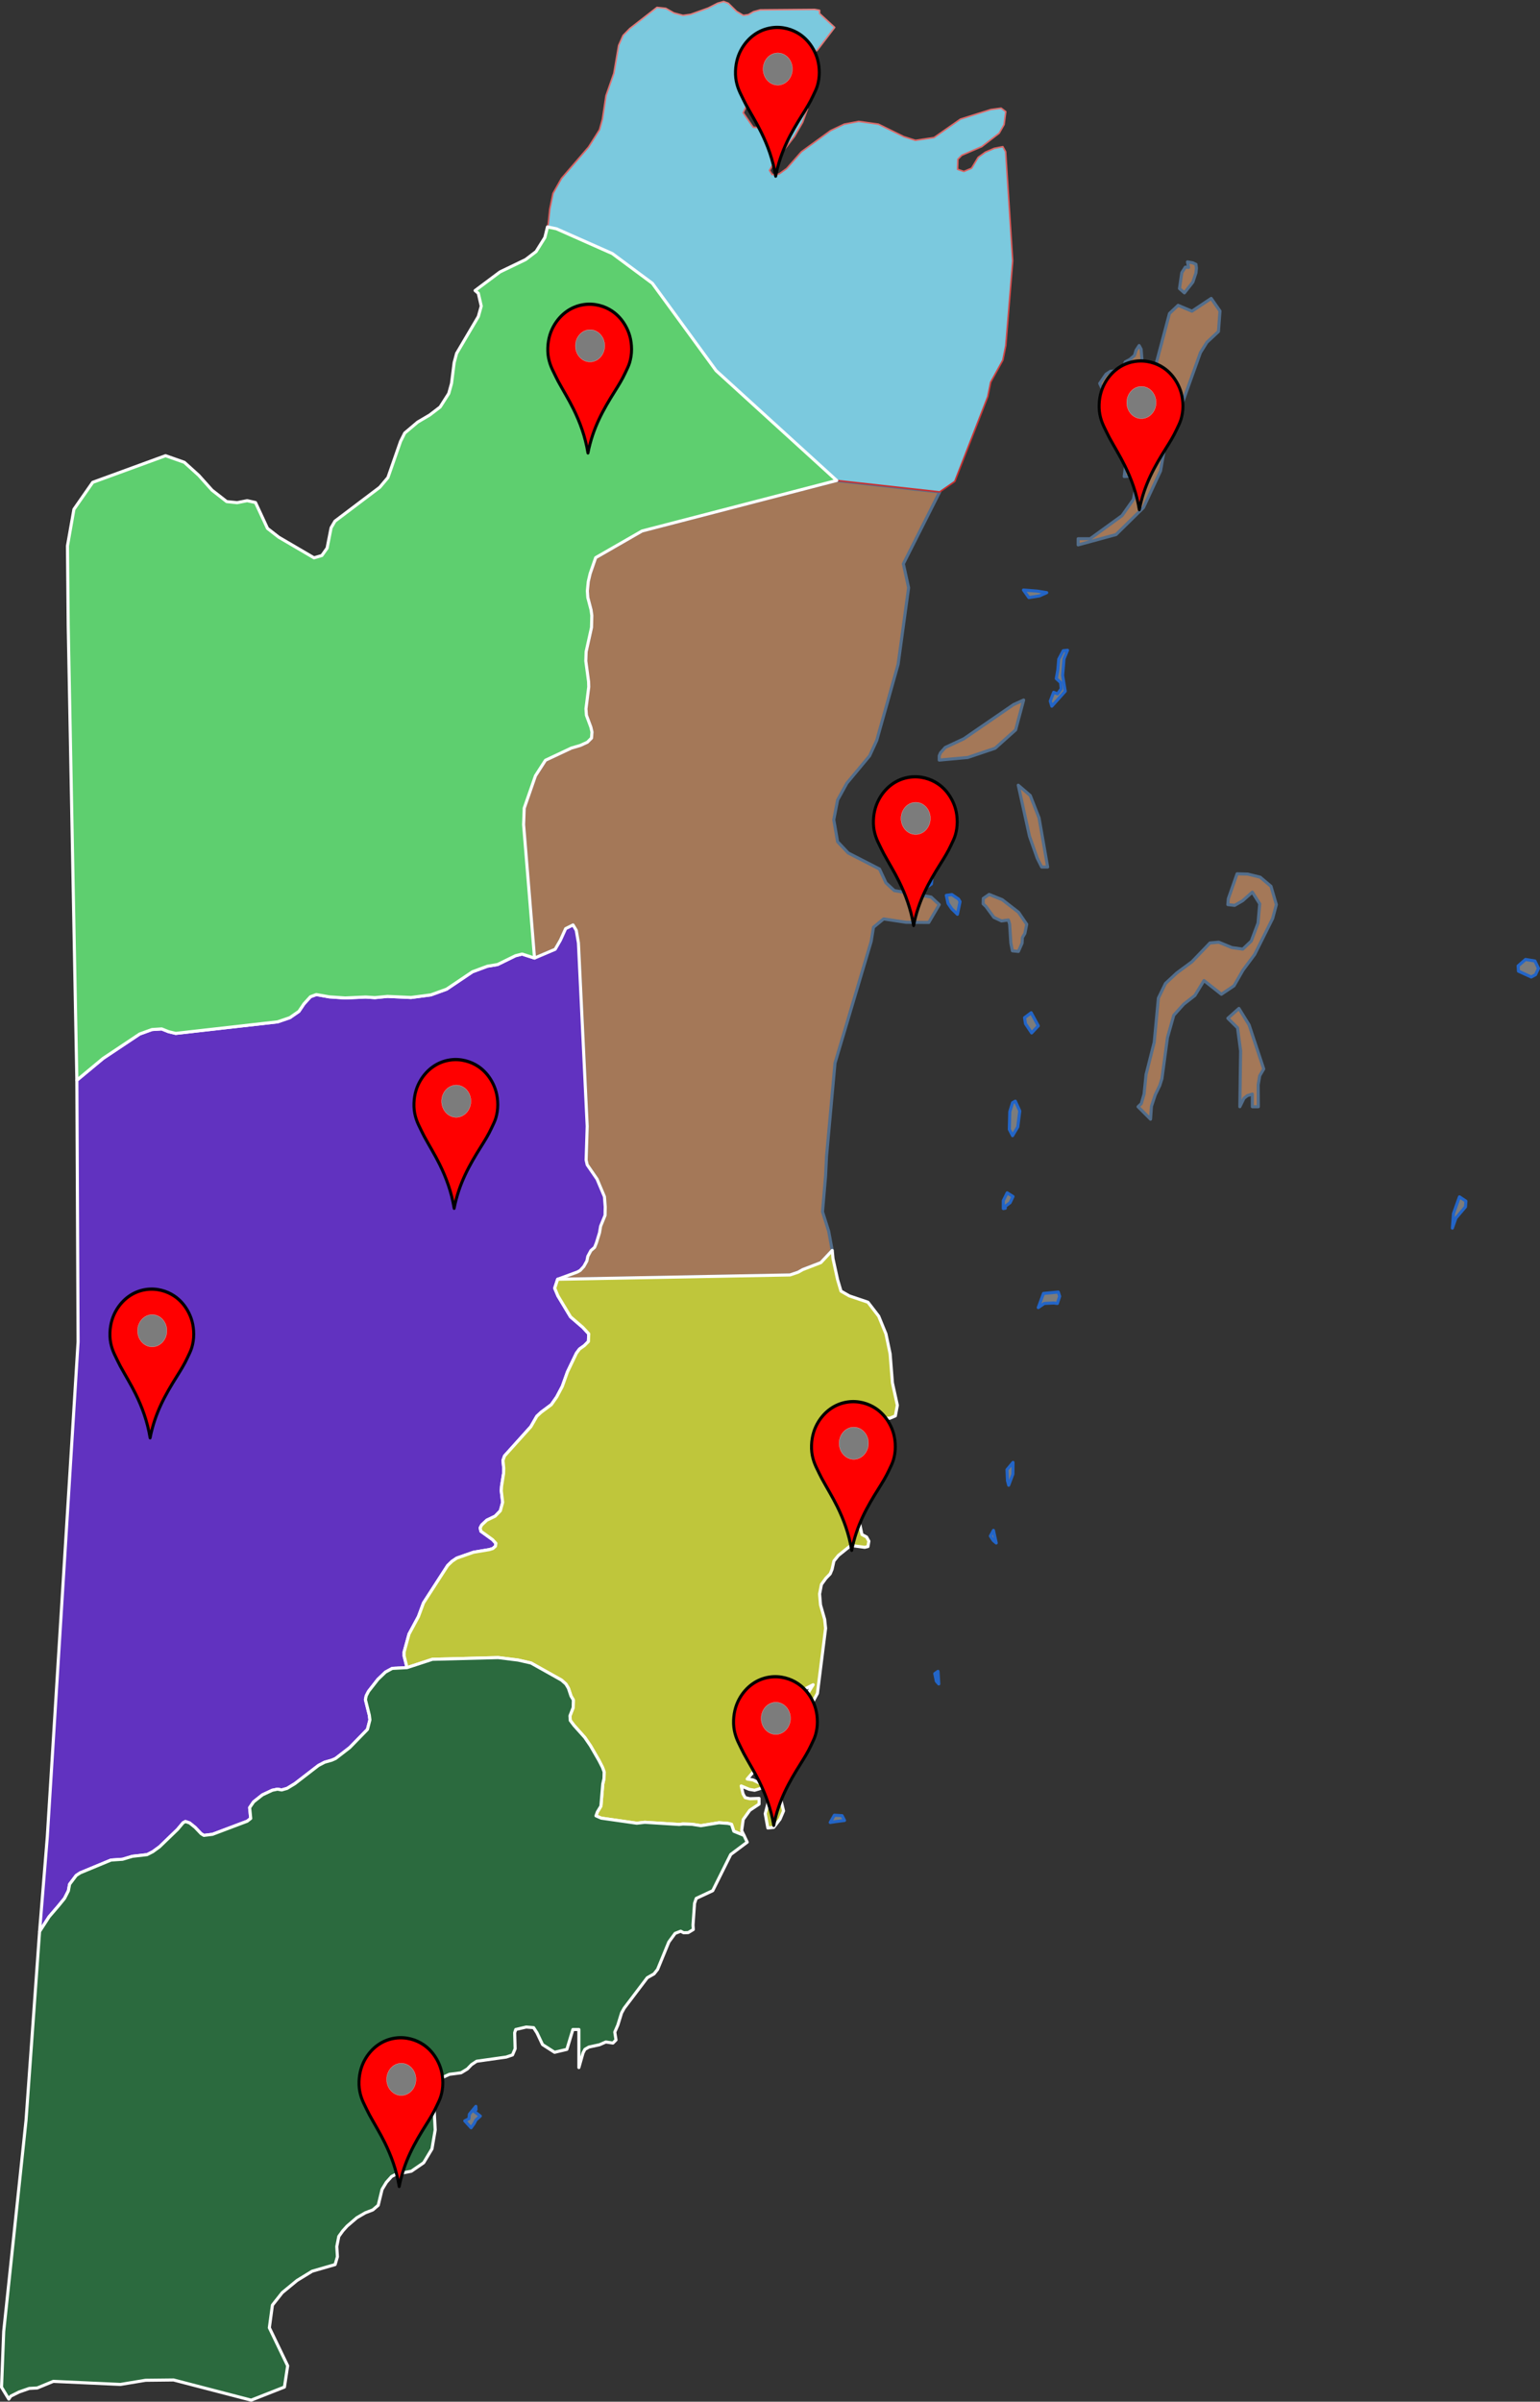 <?xml version="1.0" encoding="utf-8"?>
<svg viewBox="-25.611 -174.601 1000 1559" width="1000" height="1559" fill="#7c7c7c" stroke="#ffffff" stroke-linecap="round" stroke-linejoin="round" stroke-width="2" xmlns="http://www.w3.org/2000/svg">
  <rect x="-25.611" y="-174.601" width="1000" height="1559" fill="#333333" stroke="none"/>
  <defs>
    <linearGradient gradientUnits="userSpaceOnUse" x1="506.55" y1="1" x2="506.55" y2="319.3" id="gradient-0" gradientTransform="matrix(1, 0, 0, 1, -25.611, -174.601)">
      <stop offset="0" style="stop-color: rgba(225, 126, 126, 1)"/>
      <stop offset="1" style="stop-color: rgba(202, 47, 47, 1)"/>
    </linearGradient>
  </defs>
  <path d="M 282.289 1203.799 L 280.289 1206.599 L 276.189 1202.099 L 278.889 1200.699 L 279.189 1197.799 L 283.389 1192.699 L 283.489 1194.799 L 282.389 1195.999 L 286.289 1198.999 L 283.389 1201.599 L 282.289 1203.799 L 282.289 1203.799 Z M 516.689 1007.899 L 513.489 1008.399 L 516.189 1003.699 L 521.189 1003.999 L 522.789 1007.099 L 516.689 1007.899 L 516.689 1007.899 Z M 583.489 910.299 L 583.989 918.499 L 582.389 916.699 L 581.389 911.799 L 583.489 910.299 Z M 621.289 826.999 L 619.389 825.399 L 617.489 822.499 L 619.489 818.799 L 621.289 826.999 Z M 632.089 782.299 L 629.389 789.499 L 628.589 786.499 L 628.289 779.399 L 632.189 774.699 L 632.089 782.299 Z M 662.489 666.899 L 660.989 671.499 L 658.589 671.199 L 652.489 671.499 L 648.589 674.199 L 651.989 664.999 L 661.589 664.099 L 662.489 666.899 Z M 919.789 616.099 L 917.489 622.599 L 918.189 613.199 L 922.089 602.299 L 926.289 605.099 L 925.989 608.799 L 919.789 616.099 L 919.789 616.099 Z M 627.189 609.699 L 625.889 609.899 L 625.889 604.799 L 628.389 599.699 L 632.189 602.099 L 630.289 606.099 L 627.089 608.499 L 627.189 609.699 Z M 631.889 562.599 L 629.789 558.499 L 630.089 547.099 L 631.889 541.199 L 633.689 540.199 L 636.589 546.599 L 635.289 556.899 L 631.889 562.599 L 631.889 562.599 Z M 648.589 491.299 L 644.289 495.899 L 640.289 489.899 L 639.689 485.999 L 643.989 482.799 L 648.589 491.299 Z M 971.489 458.099 L 968.689 459.599 L 960.389 455.799 L 960.189 452.399 L 964.989 448.199 L 971.089 449.199 L 973.389 453.999 L 971.489 458.099 Z M 597.789 410.699 L 596.089 418.899 L 592.389 415.299 L 589.989 411.799 L 588.889 406.599 L 592.489 406.099 L 596.789 408.999 L 597.789 410.699 L 597.789 410.699 Z M 575.389 401.899 L 574.489 399.999 L 572.989 392.099 L 577.589 392.399 L 579.489 396.099 L 579.189 399.199 L 575.389 401.899 L 575.389 401.899 Z M 577.989 389.099 L 574.789 391.699 L 574.489 387.199 L 577.989 380.299 L 580.789 377.199 L 581.789 381.899 L 577.989 389.099 L 577.989 389.099 Z M 666.089 274.099 L 657.389 283.799 L 656.389 280.499 L 658.589 274.799 L 661.089 275.799 L 663.489 272.499 L 663.089 268.399 L 660.289 265.899 L 661.289 260.299 L 661.889 253.299 L 664.789 247.799 L 667.589 247.499 L 665.289 253.099 L 664.389 263.799 L 666.089 274.099 L 666.089 274.099 Z M 649.389 212.199 L 642.489 213.299 L 638.989 208.399 L 647.889 209.099 L 654.089 210.099 L 649.389 212.199 L 649.389 212.199 Z" id="BLZ99" name="" style="stroke: rgb(35, 101, 199);"/>
  <path d="M 791.389 529.599 L 791.489 543.799 L 787.589 543.799 L 787.589 535.599 L 784.389 536.599 L 782.189 538.299 L 779.489 543.799 L 779.989 507.599 L 777.989 492.599 L 771.689 486.399 L 778.889 479.999 L 785.489 490.699 L 794.989 519.299 L 792.389 523.699 L 791.389 529.599 Z M 635.789 417.599 L 641.089 425.399 L 639.889 431.299 L 638.289 433.999 L 638.089 437.599 L 635.689 442.999 L 631.789 442.599 L 630.789 437.599 L 629.989 425.199 L 629.189 422.599 L 624.689 423.199 L 619.789 420.899 L 614.589 413.799 L 612.789 412.099 L 612.889 408.599 L 616.689 405.999 L 625.189 409.399 L 635.789 417.599 Z M 799.689 400.699 L 803.189 412.599 L 800.789 421.599 L 789.089 444.999 L 781.489 455.199 L 775.689 465.299 L 767.489 470.799 L 756.189 461.899 L 750.289 471.599 L 743.089 477.199 L 736.589 484.399 L 732.489 498.899 L 728.889 525.599 L 727.489 529.999 L 724.589 535.999 L 722.089 543.499 L 721.489 551.899 L 713.389 543.799 L 715.489 541.799 L 717.289 535.599 L 718.589 522.899 L 723.889 501.899 L 726.589 473.299 L 731.189 463.799 L 738.489 456.999 L 748.389 449.699 L 760.089 437.499 L 765.789 436.999 L 774.289 440.499 L 781.389 441.499 L 786.889 436.299 L 791.289 424.599 L 792.389 412.099 L 787.589 404.499 L 781.289 410.099 L 776.089 413.099 L 771.689 412.599 L 771.989 408.799 L 777.689 392.599 L 784.589 392.799 L 792.689 394.799 L 799.689 400.699 Z M 654.689 388.199 L 650.789 388.199 L 647.889 382.399 L 642.889 368.199 L 635.589 335.099 L 643.389 341.799 L 649.089 356.299 L 654.689 388.199 L 654.689 388.199 Z M 602.789 317.099 L 584.289 318.799 L 584.289 315.999 L 585.089 314.099 L 588.189 310.599 L 600.189 304.999 L 632.489 282.799 L 639.089 279.799 L 633.889 299.199 L 620.589 311.099 L 602.789 317.099 L 602.789 317.099 Z M 514.789 637.099 L 507.389 644.999 L 495.689 649.499 L 492.689 651.199 L 487.389 652.999 L 336.489 655.799 L 349.289 651.099 L 351.089 650.099 L 353.489 647.499 L 355.489 643.899 L 356.089 640.899 L 358.089 637.199 L 360.489 635.099 L 361.689 632.099 L 363.689 625.599 L 364.389 621.399 L 367.289 614.299 L 367.389 608.799 L 366.889 602.199 L 362.089 590.799 L 355.689 581.499 L 354.989 578.399 L 355.689 556.499 L 349.989 437.499 L 348.589 429.299 L 346.489 425.799 L 341.689 428.199 L 338.289 435.699 L 334.889 441.599 L 321.489 447.299 L 314.389 360.699 L 314.789 349.999 L 322.089 328.999 L 328.589 318.899 L 345.389 310.999 L 351.189 309.299 L 355.789 307.199 L 358.489 304.499 L 358.789 300.599 L 358.089 297.499 L 355.189 289.699 L 354.889 285.499 L 356.689 271.299 L 356.589 267.899 L 354.789 254.499 L 354.989 248.499 L 358.489 232.699 L 358.689 224.899 L 358.189 221.299 L 356.089 213.299 L 355.789 208.999 L 356.389 202.899 L 357.589 197.799 L 361.189 187.399 L 391.289 170.099 L 517.689 137.299 L 584.589 144.699 L 560.989 191.399 L 564.389 206.899 L 557.589 256.599 L 543.689 305.999 L 539.089 315.999 L 524.289 333.799 L 518.289 344.699 L 515.789 357.499 L 518.289 371.799 L 525.189 379.099 L 545.489 389.499 L 549.689 398.499 L 555.089 403.499 L 578.989 407.699 L 584.289 412.599 L 577.489 424.199 L 562.789 424.099 L 548.189 421.899 L 541.589 427.299 L 540.089 436.499 L 516.589 515.499 L 511.089 576.099 L 510.489 588.599 L 508.489 611.999 L 512.489 624.599 L 514.789 637.099 L 514.789 637.099 Z M 696.389 76.899 L 690.189 77.999 L 688.489 74.299 L 692.589 68.299 L 695.489 66.399 L 697.289 66.299 L 700.489 64.899 L 702.189 66.599 L 700.989 72.799 L 696.389 76.899 L 696.389 76.899 Z M 712.489 64.699 L 707.789 68.299 L 705.789 67.899 L 704.189 62.399 L 705.089 60.299 L 708.089 58.699 L 711.089 56.099 L 712.089 52.799 L 714.089 49.699 L 715.389 52.099 L 715.889 58.499 L 712.489 64.699 L 712.489 64.699 Z M 766.589 27.299 L 765.589 40.599 L 758.089 47.599 L 753.889 54.299 L 742.289 86.599 L 736.689 97.399 L 732.789 94.699 L 728.889 92.899 L 727.489 99.199 L 725.389 103.699 L 722.089 106.899 L 717.289 109.299 L 717.289 113.299 L 721.489 121.899 L 726.789 114.099 L 728.089 110.499 L 728.889 105.199 L 732.489 105.199 L 727.989 131.099 L 716.889 154.899 L 699.089 172.399 L 674.489 179.099 L 674.489 175.099 L 682.289 175.099 L 702.989 160.099 L 710.389 149.599 L 713.389 134.199 L 704.389 134.699 L 706.789 116.099 L 717.289 78.599 L 718.489 75.999 L 723.889 70.999 L 724.989 66.299 L 725.389 60.499 L 733.789 28.899 L 739.389 23.599 L 748.389 27.399 L 760.889 19.099 L 766.589 27.299 L 766.589 27.299 Z M 751.289 -0.601 L 750.989 2.499 L 748.989 8.499 L 743.489 15.499 L 740.289 12.699 L 741.789 2.399 L 744.089 -1.201 L 746.189 -1.001 L 745.489 -4.601 L 748.889 -4.001 L 750.989 -3.001 L 751.289 -0.601 L 751.289 -0.601 Z" id="belize" name="Belize" style="fill: rgb(164, 120, 88); paint-order: stroke; stroke: rgb(83, 110, 140);">
    <title>Belize</title>
  </path>
  <path d="M 336.489 655.799 L 334.589 661.599 L 336.689 666.599 L 344.889 680.199 L 352.789 686.999 L 356.689 691.199 L 356.489 696.199 L 353.789 698.899 L 350.689 701.099 L 348.689 703.799 L 342.889 715.899 L 339.489 725.399 L 335.889 732.199 L 332.389 737.199 L 325.789 742.099 L 322.989 744.699 L 319.089 751.499 L 301.989 770.499 L 300.989 773.399 L 301.489 778.499 L 301.389 781.899 L 300.089 790.099 L 299.889 793.099 L 300.789 800.599 L 299.289 806.099 L 295.889 809.599 L 290.489 812.199 L 287.189 815.299 L 286.189 817.199 L 286.689 819.399 L 294.189 824.799 L 296.389 827.199 L 296.089 829.099 L 294.389 830.599 L 292.089 831.299 L 281.889 832.999 L 270.989 836.799 L 267.889 838.899 L 265.089 841.599 L 249.389 865.899 L 246.089 874.799 L 239.989 886.099 L 236.789 897.799 L 236.789 900.299 L 238.689 907.899 L 229.089 908.399 L 224.689 910.799 L 219.789 915.499 L 213.689 923.299 L 212.189 926.199 L 211.689 928.699 L 214.189 938.699 L 214.589 941.799 L 212.989 947.999 L 201.489 959.799 L 192.289 966.899 L 189.789 967.999 L 185.189 969.299 L 181.189 971.399 L 165.889 983.199 L 160.789 986.299 L 157.289 987.299 L 154.589 986.799 L 151.189 987.499 L 144.789 990.499 L 139.089 994.999 L 136.489 998.799 L 137.189 1005.799 L 134.889 1007.599 L 112.389 1016.099 L 106.789 1016.799 L 104.989 1015.699 L 101.089 1011.599 L 97.489 1008.699 L 94.789 1007.799 L 93.289 1008.599 L 89.689 1012.899 L 77.989 1024.199 L 73.589 1027.399 L 69.889 1029.299 L 60.289 1030.399 L 53.989 1032.299 L 46.489 1032.799 L 26.489 1041.099 L 23.889 1042.799 L 19.589 1048.499 L 18.789 1052.799 L 16.289 1057.699 L 12.389 1062.499 L 6.289 1069.599 L 0.089 1079.199 L 5.089 1017.899 L 15.489 850.799 L 25.089 696.399 L 24.289 526.599 L 41.389 512.399 L 65.089 496.599 L 73.089 493.699 L 79.389 493.299 L 83.889 495.099 L 88.489 496.199 L 154.689 488.699 L 162.589 485.999 L 168.489 481.899 L 171.789 476.999 L 175.989 472.399 L 179.789 470.999 L 188.289 472.499 L 198.489 473.199 L 211.889 472.599 L 217.789 472.999 L 225.989 472.199 L 241.289 472.899 L 254.189 471.199 L 264.389 467.499 L 281.189 456.199 L 290.889 452.599 L 297.489 451.499 L 309.089 445.799 L 313.389 444.699 L 321.489 447.299 L 334.889 441.599 L 338.289 435.699 L 341.689 428.199 L 346.489 425.799 L 348.589 429.299 L 349.989 437.499 L 355.689 556.499 L 354.989 578.399 L 355.689 581.499 L 362.089 590.799 L 366.889 602.199 L 367.389 608.799 L 367.289 614.299 L 364.389 621.399 L 363.689 625.599 L 361.689 632.099 L 360.489 635.099 L 358.089 637.199 L 356.089 640.899 L 355.489 643.899 L 353.489 647.499 L 351.089 650.099 L 349.289 651.099 L 336.489 655.799 L 336.489 655.799 Z" id="cayo" name="Cayo" style="fill: rgb(97, 50, 192);">
    <title>Cayo</title>
  </path>
  <path d="M 584.589 144.699 L 517.689 137.299 L 439.389 65.999 L 397.989 9.299 L 371.989 -10.001 L 335.689 -26.101 L 329.889 -27.301 L 330.389 -29.401 L 331.389 -38.901 L 333.489 -49.101 L 338.989 -58.801 L 356.589 -79.201 L 363.689 -90.401 L 365.589 -97.301 L 367.889 -112.501 L 372.989 -127.001 L 376.089 -145.101 L 378.989 -151.601 L 383.389 -156.101 L 400.989 -169.801 L 406.689 -169.201 L 411.989 -166.201 L 417.889 -164.601 L 422.889 -165.301 L 434.289 -169.401 L 440.389 -172.501 L 444.289 -173.601 L 447.289 -172.501 L 452.689 -167.201 L 457.089 -164.601 L 460.389 -165.101 L 463.689 -167.001 L 468.089 -168.201 L 503.389 -168.501 L 506.589 -167.901 L 506.589 -165.801 L 516.389 -156.801 L 505.189 -142.101 L 461.089 -110.101 L 456.989 -101.401 L 463.489 -92.001 L 471.489 -91.501 L 498.789 -104.001 L 495.589 -95.201 L 490.289 -86.001 L 477.289 -69.301 L 474.089 -64.001 L 475.789 -61.301 L 480.189 -61.601 L 485.189 -65.201 L 494.789 -76.101 L 513.689 -89.801 L 522.589 -94.001 L 531.989 -95.801 L 544.789 -94.001 L 561.289 -85.901 L 568.789 -83.501 L 580.889 -85.301 L 598.089 -97.301 L 617.789 -103.501 L 624.489 -104.401 L 627.489 -102.101 L 626.389 -93.701 L 623.189 -88.101 L 611.889 -79.401 L 598.889 -73.801 L 596.389 -71.201 L 596.189 -64.701 L 600.289 -63.301 L 605.289 -65.401 L 609.589 -72.501 L 614.189 -75.801 L 619.989 -78.301 L 625.589 -79.401 L 627.389 -76.101 L 631.989 -5.201 L 627.489 49.799 L 625.589 59.199 L 617.689 73.499 L 615.789 82.899 L 594.389 137.899 L 584.589 144.699 L 584.589 144.699 Z" id="corozal" name="Corozal" style="stroke: url(#gradient-0); fill: rgb(123, 201, 222); stroke-width: 1px;">
    <title>Corozal</title>
  </path>
  <path d="M 517.689 137.299 L 391.289 170.099 L 361.189 187.399 L 357.589 197.799 L 356.389 202.899 L 355.789 208.999 L 356.089 213.299 L 358.189 221.299 L 358.689 224.899 L 358.489 232.699 L 354.989 248.499 L 354.789 254.499 L 356.589 267.899 L 356.689 271.299 L 354.889 285.499 L 355.189 289.699 L 358.089 297.499 L 358.789 300.599 L 358.489 304.499 L 355.789 307.199 L 351.189 309.299 L 345.389 310.999 L 328.589 318.899 L 322.089 328.999 L 314.789 349.999 L 314.389 360.699 L 321.489 447.299 L 313.389 444.699 L 309.089 445.799 L 297.489 451.499 L 290.889 452.599 L 281.189 456.199 L 264.389 467.499 L 254.189 471.199 L 241.289 472.899 L 225.989 472.199 L 217.789 472.999 L 211.889 472.599 L 198.489 473.199 L 188.289 472.499 L 179.789 470.999 L 175.989 472.399 L 171.789 476.999 L 168.489 481.899 L 162.589 485.999 L 154.689 488.699 L 88.489 496.199 L 83.889 495.099 L 79.389 493.299 L 73.089 493.699 L 65.089 496.599 L 41.389 512.399 L 24.289 526.599 L 18.689 231.899 L 18.189 179.799 L 22.389 155.999 L 34.589 138.499 L 81.889 121.199 L 94.089 125.499 L 103.489 133.999 L 112.089 143.599 L 121.589 150.999 L 128.389 151.699 L 134.889 150.399 L 140.289 151.599 L 148.089 168.399 L 155.389 174.099 L 178.289 187.499 L 183.389 185.999 L 186.789 181.199 L 189.389 167.999 L 191.889 163.699 L 220.989 141.699 L 226.289 135.399 L 234.489 111.899 L 237.189 106.499 L 245.589 99.399 L 253.389 94.799 L 260.189 89.599 L 265.789 80.799 L 267.589 74.299 L 269.289 60.799 L 270.889 54.799 L 284.989 30.899 L 286.889 24.099 L 284.989 15.799 L 282.889 13.999 L 299.089 1.899 L 315.689 -6.101 L 322.489 -11.301 L 328.189 -20.401 L 329.889 -27.301 L 335.689 -26.101 L 371.989 -10.001 L 397.989 9.299 L 439.389 65.999 L 517.689 137.299 L 517.689 137.299 Z" id="orangewalk" name="Orange Walk" style="fill: rgb(94, 207, 111);">
    <title>Orange Walk</title>
  </path>
  <path d="M 457.489 1016.799 L 450.889 1014.099 L 449.389 1009.599 L 446.989 1008.999 L 441.289 1008.599 L 429.489 1010.499 L 423.789 1009.599 L 417.889 1009.399 L 415.489 1009.699 L 393.089 1008.299 L 387.889 1008.899 L 364.789 1005.599 L 361.389 1004.099 L 362.289 1001.599 L 364.589 997.799 L 365.789 983.499 L 366.589 979.899 L 366.689 975.599 L 365.589 972.599 L 363.289 968.099 L 357.789 958.599 L 354.089 953.199 L 347.189 945.499 L 344.689 942.199 L 344.489 939.199 L 346.589 933.799 L 346.689 928.899 L 345.189 926.399 L 343.489 921.299 L 341.889 918.599 L 338.989 915.999 L 319.189 904.899 L 310.789 902.999 L 297.889 901.399 L 255.189 902.499 L 238.689 907.899 L 236.789 900.299 L 236.789 897.799 L 239.989 886.099 L 246.089 874.799 L 249.389 865.899 L 265.089 841.599 L 267.889 838.899 L 270.989 836.799 L 281.889 832.999 L 292.089 831.299 L 294.389 830.599 L 296.089 829.099 L 296.389 827.199 L 294.189 824.799 L 286.689 819.399 L 286.189 817.199 L 287.189 815.299 L 290.489 812.199 L 295.889 809.599 L 299.289 806.099 L 300.789 800.599 L 299.889 793.099 L 300.089 790.099 L 301.389 781.899 L 301.489 778.499 L 300.989 773.399 L 301.989 770.499 L 319.089 751.499 L 322.989 744.699 L 325.789 742.099 L 332.389 737.199 L 335.889 732.199 L 339.489 725.399 L 342.889 715.899 L 348.689 703.799 L 350.689 701.099 L 353.789 698.899 L 356.489 696.199 L 356.689 691.199 L 352.789 686.999 L 344.889 680.199 L 336.689 666.599 L 334.589 661.599 L 336.489 655.799 L 487.389 652.999 L 492.689 651.199 L 495.689 649.499 L 507.389 644.999 L 514.789 637.099 L 515.289 642.399 L 518.289 656.099 L 520.489 663.499 L 525.889 666.599 L 537.989 670.699 L 544.989 679.799 L 549.689 691.299 L 552.389 704.199 L 553.889 723.099 L 557.089 737.599 L 555.789 744.499 L 552.189 745.999 L 547.189 745.999 L 541.589 747.999 L 535.389 753.799 L 527.589 762.799 L 520.989 773.099 L 518.289 782.699 L 520.789 793.699 L 531.889 811.199 L 534.089 821.499 L 537.089 823.099 L 538.589 825.799 L 537.989 829.299 L 535.889 829.799 L 528.389 828.799 L 525.989 829.299 L 518.789 835.099 L 515.889 838.699 L 514.689 844.099 L 513.489 846.999 L 510.689 849.899 L 507.789 853.899 L 506.589 860.099 L 507.189 867.199 L 509.889 876.599 L 510.489 882.399 L 505.189 924.599 L 501.689 930.999 L 496.689 936.099 L 490.989 943.699 L 484.489 967.999 L 481.389 975.399 L 479.489 985.899 L 483.189 1000.899 L 480.889 1006.299 L 476.789 1011.599 L 472.989 1011.999 L 471.289 1002.699 L 489.089 935.199 L 498.689 924.999 L 502.389 918.999 L 487.289 926.799 L 471.989 965.699 L 459.589 980.199 L 463.289 980.799 L 471.289 984.699 L 467.389 986.599 L 464.389 987.499 L 460.889 986.899 L 455.689 984.699 L 456.889 989.899 L 458.289 992.299 L 461.289 992.999 L 467.289 992.799 L 467.289 996.499 L 461.289 1000.499 L 456.989 1006.499 L 455.989 1013.699 L 457.489 1016.799 L 457.489 1016.799 Z" id="stanncreek" name="Stann Creek" style="fill: rgb(191, 198, 59);">
    <title>Stann Creek</title>
  </path>
  <path d="M 457.489 1016.799 L 459.589 1021.199 L 448.889 1029.199 L 437.189 1052.699 L 426.489 1057.699 L 425.389 1060.899 L 424.389 1074.999 L 424.589 1077.899 L 421.289 1079.899 L 418.289 1079.999 L 416.389 1078.999 L 412.789 1080.399 L 408.689 1085.999 L 401.389 1103.799 L 399.089 1106.699 L 394.689 1109.199 L 379.689 1128.999 L 377.989 1132.099 L 375.589 1139.899 L 373.589 1144.499 L 374.389 1149.599 L 372.389 1151.599 L 367.789 1150.899 L 363.689 1152.699 L 356.789 1154.199 L 354.189 1155.699 L 352.989 1157.999 L 350.289 1167.499 L 350.289 1142.799 L 346.389 1142.799 L 342.489 1155.699 L 334.489 1157.599 L 326.689 1152.599 L 323.089 1144.999 L 320.889 1141.599 L 316.089 1141.199 L 309.289 1142.799 L 308.589 1144.899 L 308.889 1155.299 L 307.189 1159.299 L 303.089 1160.699 L 283.889 1163.399 L 280.589 1165.599 L 277.889 1168.399 L 273.789 1170.899 L 266.189 1171.899 L 258.089 1175.599 L 255.789 1184.899 L 256.989 1207.999 L 254.889 1220.299 L 249.489 1229.299 L 241.489 1234.799 L 231.589 1236.699 L 228.689 1238.199 L 225.289 1241.999 L 222.489 1246.599 L 219.989 1256.899 L 216.489 1259.899 L 211.589 1261.799 L 206.089 1264.999 L 199.789 1270.399 L 196.989 1273.499 L 194.389 1277.099 L 193.089 1283.699 L 193.489 1290.299 L 191.989 1295.399 L 177.089 1299.699 L 167.289 1305.699 L 157.689 1313.599 L 151.289 1321.699 L 149.289 1336.399 L 161.189 1361.099 L 159.089 1374.899 L 137.489 1383.399 L 87.089 1370.299 L 68.889 1370.499 L 52.589 1373.199 L 8.989 1371.199 L -1.411 1375.499 L -6.611 1375.799 L -13.211 1378.099 L -18.611 1380.799 L -19.911 1382.699 L -24.611 1374.999 L -23.211 1338.799 L -8.711 1201.799 L 0.089 1079.199 L 6.289 1069.599 L 12.389 1062.499 L 16.289 1057.699 L 18.789 1052.799 L 19.589 1048.499 L 23.889 1042.799 L 26.489 1041.099 L 46.489 1032.799 L 53.989 1032.299 L 60.289 1030.399 L 69.889 1029.299 L 73.589 1027.399 L 77.989 1024.199 L 89.689 1012.899 L 93.289 1008.599 L 94.789 1007.799 L 97.489 1008.699 L 101.089 1011.599 L 104.989 1015.699 L 106.789 1016.799 L 112.389 1016.099 L 134.889 1007.599 L 137.189 1005.799 L 136.489 998.799 L 139.089 994.999 L 144.789 990.499 L 151.189 987.499 L 154.589 986.799 L 157.289 987.299 L 160.789 986.299 L 165.889 983.199 L 181.189 971.399 L 185.189 969.299 L 189.789 967.999 L 192.289 966.899 L 201.489 959.799 L 212.989 947.999 L 214.589 941.799 L 214.189 938.699 L 211.689 928.699 L 212.189 926.199 L 213.689 923.299 L 219.789 915.499 L 224.689 910.799 L 229.089 908.399 L 238.689 907.899 L 255.189 902.499 L 297.889 901.399 L 310.789 902.999 L 319.189 904.899 L 338.989 915.999 L 341.889 918.599 L 343.489 921.299 L 345.189 926.399 L 346.689 928.899 L 346.589 933.799 L 344.489 939.199 L 344.689 942.199 L 347.189 945.499 L 354.089 953.199 L 357.789 958.599 L 363.289 968.099 L 365.589 972.599 L 366.689 975.599 L 366.589 979.899 L 365.789 983.499 L 364.589 997.799 L 362.289 1001.599 L 361.389 1004.099 L 364.789 1005.599 L 387.889 1008.899 L 393.089 1008.299 L 415.489 1009.699 L 417.889 1009.399 L 423.789 1009.599 L 429.489 1010.499 L 441.289 1008.599 L 446.989 1008.999 L 449.389 1009.599 L 450.889 1014.099 L 457.489 1016.799 L 457.489 1016.799 Z" id="toledo" name="Toledo" style="fill: rgb(43, 106, 62);">
    <title>Toledo</title>
  </path>
  <circle cx="343" cy="1063.2" id="0"/>
  <circle cx="231.8" cy="1181.5" id="1"/>
  <circle cx="495.1" cy="389.6" id="2" style="stroke: rgb(186, 218, 85);"/>
  <g transform="matrix(0.052, 0.001, -0.001, 0.057, 513.551, 313.386)" style="">
    <g fill-rule="evenodd">
      <path d="m1077.9 1959.6c-38.77-190.3-107.12-348.67-189.9-495.44-61.407-108.87-132.54-209.36-198.36-314.94-21.972-35.24-40.934-72.48-62.047-109.05-42.216-73.14-76.444-157.94-74.269-267.94 2.125-107.47 33.208-193.68 78.03-264.17 73.719-115.94 197.2-210.99 362.88-235.97 135.47-20.424 262.48 14.082 352.54 66.748 73.6 43.038 130.6 100.53 173.92 168.28 45.22 70.716 76.36 154.26 78.97 263.23 1.34 55.83-7.8 107.53-20.68 150.42-13.03 43.409-33.99 79.698-52.64 118.46-36.41 75.66-82.05 144.98-127.86 214.34-136.44 206.61-264.5 417.31-320.58 706.03z" fill="#f00" stroke="#000" stroke-miterlimit="10" stroke-width="37"/>
      <circle cx="1080.6" cy="740.05" r="183.33"/>
    </g>
  </g>
  <g transform="matrix(0.052, 0.001, -0.001, 0.057, 423.976, -173.043)" style="">
    <g fill-rule="evenodd">
      <path d="m1077.9 1959.6c-38.77-190.3-107.12-348.67-189.9-495.44-61.407-108.87-132.54-209.36-198.36-314.94-21.972-35.24-40.934-72.48-62.047-109.05-42.216-73.14-76.444-157.94-74.269-267.94 2.125-107.47 33.208-193.68 78.03-264.17 73.719-115.94 197.2-210.99 362.88-235.97 135.47-20.424 262.48 14.082 352.54 66.748 73.6 43.038 130.6 100.53 173.92 168.28 45.22 70.716 76.36 154.26 78.97 263.23 1.34 55.83-7.8 107.53-20.68 150.42-13.03 43.409-33.99 79.698-52.64 118.46-36.41 75.66-82.05 144.98-127.86 214.34-136.44 206.61-264.5 417.31-320.58 706.03z" fill="#f00" stroke="#000" stroke-miterlimit="10" stroke-width="37"/>
      <circle cx="1080.6" cy="740.05" r="183.33"/>
    </g>
  </g>
  <g transform="matrix(0.052, 0.001, -0.001, 0.057, 302.088, 6.629)" style="">
    <g fill-rule="evenodd">
      <path d="m1077.9 1959.6c-38.77-190.3-107.12-348.67-189.9-495.44-61.407-108.87-132.54-209.36-198.36-314.94-21.972-35.24-40.934-72.48-62.047-109.05-42.216-73.14-76.444-157.94-74.269-267.94 2.125-107.47 33.208-193.68 78.03-264.17 73.719-115.94 197.2-210.99 362.88-235.97 135.47-20.424 262.48 14.082 352.54 66.748 73.6 43.038 130.6 100.53 173.92 168.28 45.22 70.716 76.36 154.26 78.97 263.23 1.34 55.83-7.8 107.53-20.68 150.42-13.03 43.409-33.99 79.698-52.64 118.46-36.41 75.66-82.05 144.98-127.86 214.34-136.44 206.61-264.5 417.31-320.58 706.03z" fill="#f00" stroke="#000" stroke-miterlimit="10" stroke-width="37"/>
      <circle cx="1080.6" cy="740.05" r="183.33"/>
    </g>
  </g>
  <g transform="matrix(0.052, 0.001, -0.001, 0.057, 215.201, 496.959)" style="">
    <g fill-rule="evenodd">
      <path d="m1077.9 1959.6c-38.77-190.3-107.12-348.67-189.9-495.44-61.407-108.87-132.54-209.36-198.36-314.94-21.972-35.24-40.934-72.48-62.047-109.05-42.216-73.14-76.444-157.94-74.269-267.94 2.125-107.47 33.208-193.68 78.03-264.17 73.719-115.94 197.2-210.99 362.88-235.97 135.47-20.424 262.48 14.082 352.54 66.748 73.6 43.038 130.6 100.53 173.92 168.28 45.22 70.716 76.36 154.26 78.97 263.23 1.34 55.83-7.8 107.53-20.68 150.42-13.03 43.409-33.99 79.698-52.64 118.46-36.41 75.66-82.05 144.98-127.86 214.34-136.44 206.61-264.5 417.31-320.58 706.03z" fill="#f00" stroke="#000" stroke-miterlimit="10" stroke-width="37"/>
      <circle cx="1080.6" cy="740.05" r="183.33"/>
    </g>
  </g>
  <g transform="matrix(0.052, 0.001, -0.001, 0.057, 17.778, 645.957)" style="">
    <g fill-rule="evenodd">
      <path d="m1077.9 1959.6c-38.77-190.3-107.12-348.67-189.9-495.44-61.407-108.87-132.54-209.36-198.36-314.94-21.972-35.24-40.934-72.48-62.047-109.05-42.216-73.14-76.444-157.94-74.269-267.94 2.125-107.47 33.208-193.68 78.03-264.17 73.719-115.94 197.2-210.99 362.88-235.97 135.47-20.424 262.48 14.082 352.54 66.748 73.6 43.038 130.6 100.53 173.92 168.28 45.22 70.716 76.36 154.26 78.97 263.23 1.34 55.83-7.8 107.53-20.68 150.42-13.03 43.409-33.99 79.698-52.64 118.46-36.41 75.66-82.05 144.98-127.86 214.34-136.44 206.61-264.5 417.31-320.58 706.03z" fill="#f00" stroke="#000" stroke-miterlimit="10" stroke-width="37"/>
      <circle cx="1080.6" cy="740.05" r="183.33"/>
    </g>
  </g>
  <g transform="matrix(0.052, 0.001, -0.001, 0.057, 473.352, 718.991)" style="">
    <g fill-rule="evenodd">
      <path d="m1077.9 1959.6c-38.77-190.3-107.12-348.67-189.9-495.44-61.407-108.87-132.54-209.36-198.36-314.94-21.972-35.24-40.934-72.48-62.047-109.05-42.216-73.14-76.444-157.94-74.269-267.94 2.125-107.47 33.208-193.68 78.03-264.17 73.719-115.94 197.2-210.99 362.88-235.97 135.47-20.424 262.48 14.082 352.54 66.748 73.6 43.038 130.6 100.53 173.92 168.28 45.22 70.716 76.36 154.26 78.97 263.23 1.34 55.83-7.8 107.53-20.68 150.42-13.03 43.409-33.99 79.698-52.64 118.46-36.41 75.66-82.05 144.98-127.86 214.34-136.44 206.61-264.5 417.31-320.58 706.03z" fill="#f00" stroke="#000" stroke-miterlimit="10" stroke-width="37"/>
      <circle cx="1080.6" cy="740.05" r="183.33"/>
    </g>
  </g>
  <g transform="matrix(0.052, 0.001, -0.001, 0.057, 422.729, 897.559)" style="">
    <g fill-rule="evenodd">
      <path d="m1077.9 1959.6c-38.77-190.3-107.12-348.67-189.9-495.44-61.407-108.87-132.54-209.36-198.36-314.94-21.972-35.24-40.934-72.48-62.047-109.05-42.216-73.14-76.444-157.94-74.269-267.94 2.125-107.47 33.208-193.68 78.03-264.17 73.719-115.94 197.2-210.99 362.88-235.97 135.47-20.424 262.48 14.082 352.54 66.748 73.6 43.038 130.6 100.53 173.92 168.28 45.22 70.716 76.36 154.26 78.97 263.23 1.34 55.83-7.8 107.53-20.68 150.42-13.03 43.409-33.99 79.698-52.64 118.46-36.41 75.66-82.05 144.98-127.86 214.34-136.44 206.61-264.5 417.31-320.58 706.03z" fill="#f00" stroke="#000" stroke-miterlimit="10" stroke-width="37"/>
      <circle cx="1080.6" cy="740.05" r="183.33"/>
    </g>
  </g>
  <g transform="matrix(0.052, 0.001, -0.001, 0.057, 179.522, 1131.904)" style="">
    <g fill-rule="evenodd">
      <path d="m1077.9 1959.6c-38.77-190.3-107.12-348.67-189.9-495.44-61.407-108.87-132.54-209.36-198.36-314.94-21.972-35.24-40.934-72.48-62.047-109.05-42.216-73.14-76.444-157.94-74.269-267.94 2.125-107.47 33.208-193.68 78.03-264.17 73.719-115.94 197.2-210.99 362.88-235.97 135.47-20.424 262.48 14.082 352.54 66.748 73.6 43.038 130.6 100.53 173.92 168.28 45.22 70.716 76.36 154.26 78.97 263.23 1.34 55.83-7.8 107.53-20.68 150.42-13.03 43.409-33.99 79.698-52.64 118.46-36.41 75.66-82.05 144.98-127.86 214.34-136.44 206.61-264.5 417.31-320.58 706.03z" fill="#f00" stroke="#000" stroke-miterlimit="10" stroke-width="37"/>
      <circle cx="1080.6" cy="740.05" r="183.33"/>
    </g>
  </g>
  <g transform="matrix(0.052, 0.001, -0.001, 0.057, 660.117, 43.443)" style="">
    <g fill-rule="evenodd">
      <path d="m1077.9 1959.6c-38.77-190.3-107.12-348.67-189.9-495.44-61.407-108.87-132.54-209.36-198.36-314.94-21.972-35.24-40.934-72.48-62.047-109.05-42.216-73.14-76.444-157.94-74.269-267.94 2.125-107.47 33.208-193.68 78.03-264.17 73.719-115.94 197.2-210.99 362.88-235.97 135.47-20.424 262.48 14.082 352.54 66.748 73.6 43.038 130.6 100.53 173.92 168.28 45.22 70.716 76.36 154.26 78.97 263.23 1.34 55.83-7.8 107.53-20.68 150.42-13.03 43.409-33.99 79.698-52.64 118.46-36.41 75.66-82.05 144.98-127.86 214.34-136.44 206.61-264.5 417.31-320.58 706.03z" stroke-miterlimit="10" stroke-width="37" fill="#f00" stroke="#000"/>
      <circle cx="1080.6" cy="740.05" r="183.33"/>
    </g>
  </g>
</svg>